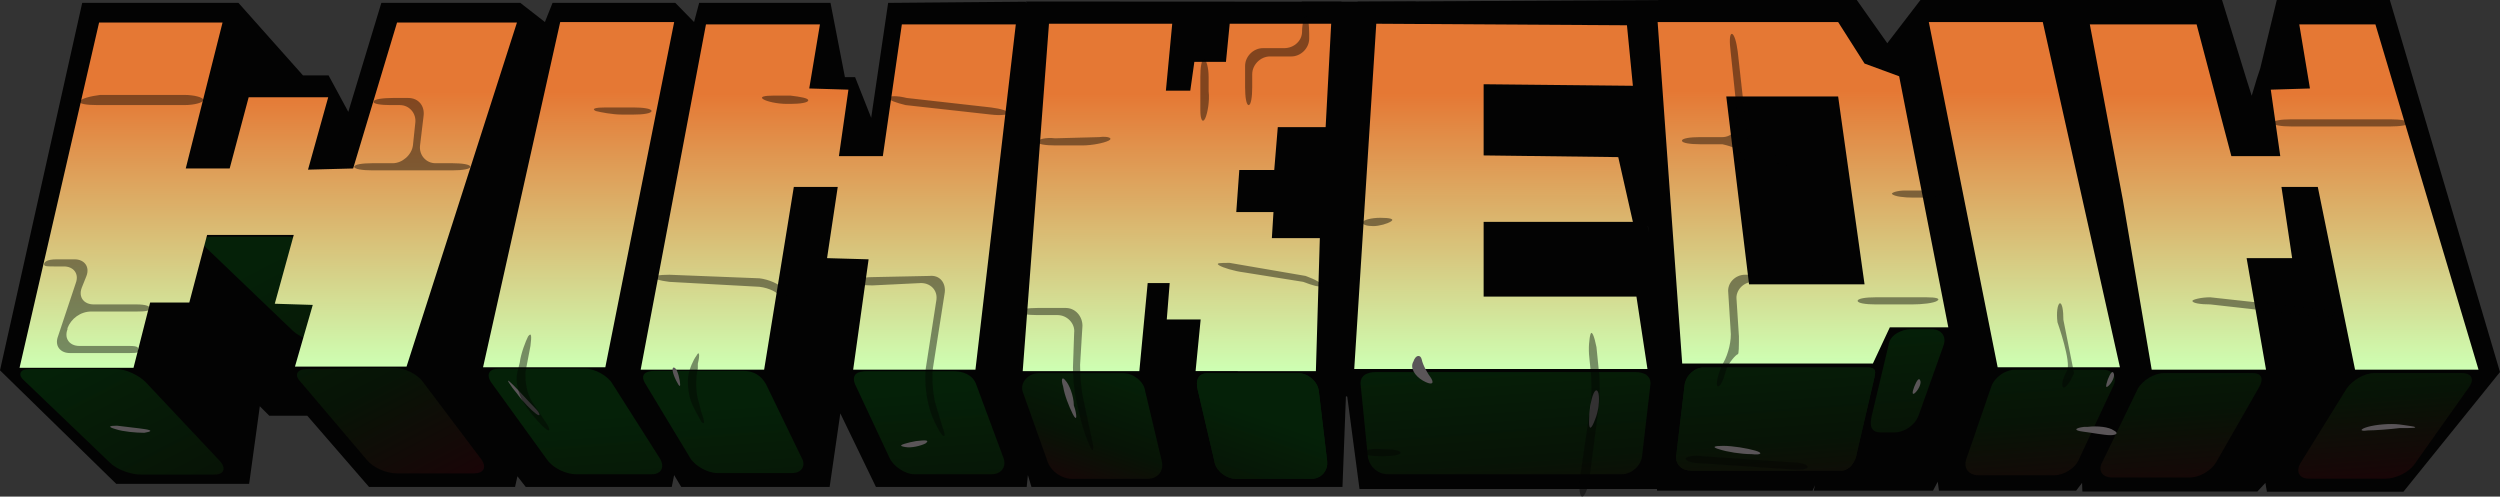 <svg width="1475" height="293" viewBox="0 0 1475 293" fill="none" xmlns="http://www.w3.org/2000/svg">
<rect x="0" y="0" width="1475" height="293" fill="#333333" stroke="none"/>
<path fill-rule="evenodd" clip-rule="evenodd" d="M878 13V208L990.764 216.7L945.238 13H878Z" fill="#030303"/>
<path fill-rule="evenodd" clip-rule="evenodd" d="M768 1V196L880.764 204.7L835.238 1H768Z" fill="#030303"/>
<path fill-rule="evenodd" clip-rule="evenodd" d="M718 33V228L830.764 236.7L785.238 33H718Z" fill="#030303"/>
<path fill-rule="evenodd" clip-rule="evenodd" d="M68.598 285.5L0 218.5L48.5 1.7H140.69L178.778 44.5H193.867L205.5 66L225 1.7H307L321.5 13L326 1.7H398.436L409.5 13L412.5 1.7H490L498.5 45.5H504.5L514 69.5L524 1.7L605.341 1L605.754 1.7L604.796 0.891L791.5 1L799.764 78L797.663 127.7H794.161L796.962 152.2L794.861 205.4H790.659L794.161 232L792.06 287.3H608.556L606.454 280.3L605.754 287.3H516.804L495.792 243.9L489.488 287.3H401.938L397.736 280.3L396.335 287.3H310.186L305.284 281L303.883 287.3H217.734L181.313 245.3H158.901L153.298 239.7L146.989 285.5H68.598Z" fill="#030303"/>
<path fill-rule="evenodd" clip-rule="evenodd" d="M1069.42 289.5L1070.82 286.3L1070.12 289.5H1140.47L1143.27 284.2L1143.97 289.5H1224.92L1228.42 284.9L1228.61 290H1331.86L1336.58 284.9L1337.48 290.14H1418L1475 219.5L1410 7.15852e-05L1343.3 0L1333.5 40.5L1331.5 46.5L1328.5 56.5L1325.5 47L1311 7.15852e-05H1133.07L1113.5 25.5L1095.5 7.15852e-05H978.365L970.661 84L977.665 289.5H1069.42Z" fill="#030303"/>
<path fill-rule="evenodd" clip-rule="evenodd" d="M793 219.8L801 1L987.01 0L988.411 51.8L982.107 133.7H895.958L895.258 161.7H991.913L993.313 219.8L986.309 288.5H802.105L793 219.8Z" fill="#030303"/>
<path fill-rule="evenodd" clip-rule="evenodd" d="M17.245 217.7C11.642 217.7 10.241 221.2 14.444 224.7L64.872 273C69.074 277.2 77.479 280 83.082 280H126.507C132.11 280 133.511 276.5 130.009 272.3L85.884 225.4C81.681 221.2 73.977 217.7 68.374 217.7H17.245ZM180.943 217.7C175.34 217.7 173.239 221.2 177.441 225.4L216.664 271.6C220.166 275.8 227.87 279.3 234.174 279.3H279.699C285.303 279.3 287.404 275.8 283.902 270.9L249.582 225.4C246.08 220.5 238.376 217 232.773 217L180.943 217.7Z" fill="url(#paint0_linear_164_3)"/>
<path d="M122.11 146.637C117.908 143.137 119.309 139.637 124.912 139.637H166.5C172.103 139.637 173.239 139.3 177.441 143.5L220.166 194.237C223.668 198.437 222.267 201.937 216.664 201.937H190.749C185.146 201.937 176.741 199.137 172.539 194.937L122.11 146.637Z" fill="url(#paint1_linear_164_3)"/>
<path fill-rule="evenodd" clip-rule="evenodd" d="M294.212 217.501C288.609 217.501 286.508 221.001 290.01 225.901L322.929 271.401C326.431 276.301 334.135 279.801 339.738 279.801H384.564C390.167 279.801 392.268 275.601 389.467 270.701L361.45 226.601C358.649 221.701 350.944 217.501 345.341 217.501H294.212ZM386.405 218.8C380.802 218.8 377.665 221.001 380.467 225.901L407.082 270.001C409.883 274.901 417.588 279.101 423.191 279.101H467.316C472.919 279.101 475.721 274.901 472.919 270.001L451.907 226.601C449.105 221.701 444.804 218.8 438.5 218.8H386.405ZM511.33 219C505.727 219 502.336 221.001 504.437 226.601L524.748 270.001C526.85 274.901 533.854 279.801 539.457 279.801H584.982C590.586 279.801 594.088 275.601 591.986 270.001L575.877 226.601C573.776 221.001 568.062 219 562.459 219H511.33ZM811.912 219.5C806.309 219.5 802.106 221.701 802.807 227.301L807.009 269.301C807.709 274.901 812.612 279.801 818.916 279.801H956.894C962.497 279.801 968.1 274.901 968.801 269.301L973.703 227.301C974.404 221.701 970.201 219.5 964.598 219.5H811.912ZM1005.22 216.801C999.618 216.801 994.604 221.701 993.903 227.301L989.001 268.601C988.3 274.201 992.397 277.701 998.001 277.701H1086C1091.6 277.701 1094.99 272.101 1095.7 266.501L1105.5 224.501C1106.9 218.901 1107.1 216.801 1101.5 216.801H1005.22ZM1127.5 194.201C1121.9 194.201 1115.01 197.701 1114.31 203.301L1104.5 244.601C1103.1 250.201 1103.2 255.101 1109.5 255.101H1117.9C1123.5 255.101 1129.81 250.901 1131.91 245.301L1146.62 204.001C1148.72 198.401 1145.21 194.201 1139.61 194.201H1127.5ZM1188.94 218.101C1183.34 218.101 1177.03 222.301 1174.93 227.901L1160.22 270.601C1158.12 276.201 1161.62 280.401 1167.23 280.401H1212.05C1217.65 280.401 1224.66 276.201 1226.76 270.601L1247.07 227.201C1249.17 222.301 1246.68 218.101 1240.38 218.101H1188.94ZM1276.8 220.101C1271.19 220.101 1264.19 224.301 1261.39 229.201L1240.38 272.601C1237.57 277.501 1240.38 281.701 1245.98 281.701H1292.2C1297.81 281.701 1304.81 277.501 1307.61 272.601L1332.83 228.501C1335.63 223.601 1334.6 220.101 1329 220.101H1276.8ZM1400.65 220.101C1395.05 220.101 1388.05 224.301 1384.54 229.201L1357.23 273.301C1354.43 278.201 1356.53 282.401 1362.13 282.401H1407.66C1413.26 282.401 1420.96 278.901 1424.47 274.001L1456.68 228.501C1460.19 223.601 1458.09 220.101 1452.48 220.101H1400.65Z" fill="url(#paint2_linear_164_3)"/>
<path d="M993.903 227.301C994.604 221.701 999.618 216.801 1005.22 216.801H1101.5C1107.1 216.801 1106.9 218.901 1105.5 224.501L1095.7 266.501C1094.99 272.101 1091.6 277.701 1086 277.701H998.001C992.397 277.701 988.3 274.201 989.001 268.601L993.903 227.301Z" fill="url(#paint3_linear_164_3)"/>
<path fill-rule="evenodd" clip-rule="evenodd" d="M766.191 220.2C771.794 220.2 777.397 225.1 778.097 230.7L783 272C783.7 277.6 779.498 282.5 773.895 282.5H729.069C723.466 282.5 717.163 277.6 716.462 272L706.657 230C705.256 224.4 706.897 220.2 712.5 220.2L766.191 220.2ZM663.034 220.2C668.637 220.2 674.941 225.1 675.641 230.7L685.446 272C686.847 277.6 683.345 282.5 677.042 282.5H632.216C626.613 282.5 620.309 278.3 618.208 272.7L603.5 231.4C601.399 225.8 606.897 220.2 612.5 220.2H663.034Z" fill="url(#paint4_linear_164_3)"/>
<path d="M778.097 230.7C777.397 225.1 771.794 220.2 766.191 220.2L712.5 220.2C706.897 220.2 705.256 224.4 706.657 230L716.462 272C717.163 277.6 723.466 282.5 729.069 282.5H773.895C779.498 282.5 783.7 277.6 783 272L778.097 230.7Z" fill="url(#paint5_linear_164_3)"/>
<path fill-rule="evenodd" clip-rule="evenodd" d="M162.119 179.2L173.325 138.6H122.196L111.69 178.5H88.577L78.772 217H11.534L58.46 13.3H131.302L109.589 99.4H135.504L146.71 57.4H193.637L181.73 100.1L208.345 99.4L234.26 13.3H305L239.863 216.3H174.026L184.532 179.9L162.119 179.2Z" fill="url(#paint6_linear_164_3)"/>
<path fill-rule="evenodd" clip-rule="evenodd" d="M397.764 13L357.141 216.7H285L330.526 13H397.764Z" fill="url(#paint7_linear_164_3)"/>
<path fill-rule="evenodd" clip-rule="evenodd" d="M1138 13L1178.62 216.7H1250.76L1205.24 13H1138Z" fill="url(#paint8_linear_164_3)"/>
<path fill-rule="evenodd" clip-rule="evenodd" d="M487.962 152.3L494.266 110.3H468.351L450.841 218.1H378L416.522 14.4H483.76L477.456 52.2L500.569 52.9L494.966 92.1H520.881L532.087 14.4H599.325L575.512 218.1H503.371L512.476 153L487.962 152.3Z" fill="url(#paint9_linear_164_3)"/>
<path fill-rule="evenodd" clip-rule="evenodd" d="M1352.36 152.3L1346.06 110.3H1367.5L1389.48 218.1H1462.33L1401.5 14.4H1356.57L1362.87 52.2L1339.76 52.9L1345.36 92.1H1316.5L1296 14.4H1233L1252.5 118L1269.5 218.1H1336.95L1325.5 152.3H1352.36Z" fill="url(#paint10_linear_164_3)"/>
<path d="M691.614 14H618.899L603.399 218.972H672.211L677.131 167H690.12L688.399 188.465H708.389L705.396 218.936L776.373 218.972L778.7 140.5H750.399L751.35 125.116H729.399L731.193 100.304H751.804L753.899 75H782.123L785.399 14H725.526L723.316 36.5H704.664L702.263 53.5H687.875L691.614 14Z" fill="url(#paint11_linear_164_3)"/>
<path fill-rule="evenodd" clip-rule="evenodd" d="M965.5 175L971.998 217.7H799L812 14L959.899 14.913L963.401 50.613L875.343 49.7V91.7L954.768 92.7L963.401 130.9H875.343V175H965.5Z" fill="url(#paint12_linear_164_3)"/>
<path d="M1084.5 13L1100.09 37.5L1120.5 45L1149.5 193.121H1115L1105 214.5H992.5L978 13H1084.5ZM1100.09 167.768L1084.5 56.925H1018.5L1031.94 167.768H1100.09Z" fill="url(#paint13_linear_164_3)"/>
<path fill-rule="evenodd" clip-rule="evenodd" d="M68.346 253.251C63.443 251.851 64.143 251.151 69.046 251.151C73.949 251.851 81.653 252.551 85.856 253.251C90.058 253.951 89.358 254.651 85.155 255.351C80.252 255.351 72.548 254.651 68.346 253.251ZM302.979 227.351C298.776 223.151 298.776 223.851 302.278 228.751L305.08 232.251C308.582 237.151 313.484 242.051 316.286 244.151C319.088 246.251 319.088 244.151 315.586 240.651C312.084 237.151 306.481 230.851 302.979 227.351V227.351ZM397.532 216.851C396.131 216.851 396.832 220.351 398.933 224.551C401.034 228.751 401.734 228.751 401.034 224.551C400.334 220.351 398.933 216.851 397.532 216.851ZM534.109 263.751C529.907 263.051 531.308 262.351 536.911 260.951L540.413 260.251C546.016 259.551 548.818 259.551 546.016 261.651C543.215 263.051 537.611 264.451 534.109 263.751ZM628.663 224.551C626.562 221.751 625.861 223.851 627.262 228.051C627.963 232.951 630.764 239.951 632.865 244.151C634.967 248.351 635.667 246.951 634.266 241.351L633.566 239.251C633.566 233.651 630.764 226.651 628.663 224.551ZM943.141 232.251C942.441 229.451 941.04 229.451 939.639 233.651C938.238 237.851 937.538 244.151 937.538 249.051C937.538 253.951 938.939 253.251 941.04 247.651C943.141 242.751 943.842 235.751 943.141 232.251ZM838.782 211.951C838.082 209.151 835.28 209.151 833.879 213.351C831.778 216.851 834.58 221.751 839.482 224.551C844.385 227.351 846.486 226.651 844.385 223.151C842.284 220.351 839.482 215.451 838.782 211.951V211.951ZM1014.58 265.151C1009.68 263.751 1011.08 263.051 1016.68 263.051C1022.29 263.051 1030.69 264.451 1035.59 265.851C1040.5 267.251 1039.1 268.651 1033.49 267.951C1027.19 267.951 1018.78 266.551 1014.58 265.151ZM1132.95 224.551C1132.25 222.451 1130.85 224.551 1129.45 228.051C1128.05 231.551 1128.05 233.651 1130.15 231.551C1132.25 229.451 1133.65 225.951 1132.95 224.551ZM1247.11 220.351C1246.41 218.251 1245.01 220.351 1243.61 223.851C1242.21 228.051 1242.21 229.451 1244.31 227.351C1246.41 225.251 1247.81 221.751 1247.11 220.351ZM1228.9 254.651C1223.3 253.951 1224 252.551 1229.6 251.851H1231.7C1237.31 251.151 1244.31 251.851 1247.11 253.951C1249.91 255.351 1249.21 256.751 1245.01 256.751C1241.51 256.751 1234.51 255.351 1228.9 254.651V254.651ZM1397 253.951C1392.1 254.651 1392.1 253.251 1397 251.851C1401.9 250.451 1410.31 249.751 1415.91 250.451L1420.81 251.151C1426.41 251.851 1426.41 252.551 1420.81 252.551H1415.91C1410.31 253.251 1401.2 253.951 1397 253.951V253.951Z" fill="#5A5558"/>
<path opacity="0.44" d="M57.606 62C50.84 62 46.33 61.25 47.082 59.75C47.833 58.25 53.096 56.75 59.109 56H108.724C114.738 56 120 57.5 120 59C120 60.5 114.738 62 108.724 62H57.606Z" fill="#030303"/>
<path opacity="0.44" fill-rule="evenodd" clip-rule="evenodd" d="M51.016 162.8C53.117 157.2 49.615 153 44.012 153H33.506C27.903 153 26 154.504 26 155.904C26 157.304 27.903 157.2 33.506 157.2H37.708C43.312 157.2 46.813 161.4 44.712 167L34.206 198.5C32.105 204.1 35.607 208.3 41.21 208.3H76.23C81.833 208.3 81.5 207.9 81.5 206.5C81.5 205.1 81.833 204.1 76.23 204.1H46.813C41.21 204.1 37.708 199.9 39.809 194.3V193.6C41.911 188 47.514 183.8 53.818 183.8H80.433C86.036 183.8 88.5 183.4 88.5 182C88.5 180.6 86.036 179.6 80.433 179.6H55.218C49.615 179.6 46.113 175.4 48.214 169.8L51.016 162.8ZM249.929 68.3C250.629 62.7 247.127 57.8 240.823 57.8H231.718C226.115 57.8 220.512 58.5 220.512 59.9C219.812 61.3 224.714 62 230.317 62H235.921C241.524 62 245.726 66.9 245.026 72.5L243.625 85.8C242.925 91.4 237.321 96.3 231.718 96.3H219.5C213.897 96.3 208.994 97 208.994 98.4C208.994 99.8 213.897 100.5 219.5 100.5H267C272.603 100.5 277.506 99.8 277.506 98.4C277.506 97 272.603 96.3 267 96.3H256.933C251.329 96.3 247.127 91.4 247.827 85.8L249.929 68.3ZM312.964 204.1C313.665 198.5 313.665 195.7 311.564 198.5C310.163 201.3 307.361 208.3 306.661 213.9L305.26 219.5C303.859 225.1 305.96 233.5 309.462 238.4L310.863 240.5C314.365 245.4 319.268 251 322.069 253.1C324.871 255.2 324.871 253.1 321.369 248.2L314.365 237.7C310.863 232.8 309.462 224.4 310.163 218.8L312.964 204.1ZM384.405 65.5C384.405 64.1 379.502 63.4 373.899 63.4H357.089C351.486 63.4 348.685 64.1 351.486 65.5C354.288 66.2 361.292 67.6 366.895 67.6H373.899C379.502 67.6 384.405 66.9 384.405 65.5ZM411.72 214.6C413.121 209 412.421 206.9 411.02 209.7C408.919 212.5 406.817 217.4 406.117 221.6C405.417 225.1 406.117 232.1 407.518 236.3C408.919 240.5 412.421 246.1 413.821 248.9C415.923 251 415.923 248.9 413.821 243.3L412.421 237.7C410.319 232.1 410.319 223 411.72 217.4V214.6ZM394.911 162.1C389.308 162.1 384.405 162.8 384.405 163.5C384.405 164.2 389.308 165.6 394.911 166.3L446.04 169.1C451.643 169.1 457.946 171.9 459.347 174C460.748 176.8 463.55 178.2 464.25 177.5C464.95 176.8 464.25 174 462.149 170.5C460.048 167.7 453.744 164.9 448.141 164.2L394.911 162.1ZM450.242 58.5C452.343 59.9 458.647 61.3 464.25 61.3H466.351C471.954 61.3 476.857 60.6 476.857 59.2C476.857 57.8 471.954 57.1 466.351 56.4H456.546C450.942 56.4 448.141 57.1 450.242 58.5ZM514.679 163.5C509.075 163.5 504.173 164.9 504.173 166.3C504.173 167.7 509.075 168.4 514.679 168.4L543.395 167C548.998 167 553.2 171.2 552.5 176.8L546.196 217.4C545.496 223 546.196 232.1 547.597 237.7L548.298 240.5C549.698 246.1 553.2 253.1 555.302 255.9C557.403 258.7 558.103 257.3 556.002 251.7L551.8 237.7C550.399 232.1 549.698 223 550.399 217.4L557.403 172.6C558.103 167 554.601 162.1 548.298 162.8L514.679 163.5ZM524.484 57.8C524.484 59.2 528.686 60.6 534.29 62L584.718 67.6C590.321 68.3 595.224 67.6 595.224 66.9C595.224 65.5 590.321 64.1 584.718 63.4L534.99 57.8C529.387 56.4 524.484 56.4 524.484 57.8ZM638.649 192.2C638.649 186.6 634.446 181.7 628.843 181.7H612.034C606.431 181.7 601.528 182.4 601.528 183.8C601.528 185.2 606.431 185.9 612.034 185.9H623.94C629.544 185.9 634.446 190.8 633.746 196.4L633.046 216.7C633.046 222.3 633.746 231.4 635.147 237L637.948 248.9C639.349 254.5 642.151 261.5 643.552 264.3C644.952 267.1 645.653 265 644.252 259.4L639.349 236.3C637.948 230.7 637.248 221.6 637.248 215.3L638.649 192.2ZM612.034 83.7C612.034 85.1 616.936 85.8 622.54 85.8H638.649C644.252 85.8 651.256 84.4 654.058 83C656.859 81.6 654.058 80.2 648.454 80.9L622.54 81.6C616.936 80.9 612.034 82.3 612.034 83.7ZM713.101 45.5C713.101 39.9 711.7 35 710.3 35C708.899 35 708.198 39.9 708.198 45.5V65.1C708.198 70.7 709.599 72.8 711 70C712.401 67.2 713.802 59.5 713.101 53.9V45.5ZM768.222 18.6C768.222 24.2 763.319 28.4 757.716 28.4H745.109C739.506 28.4 734.603 33.3 734.603 38.9V51.5C734.603 57.1 735.304 62 736.704 62C738.105 62 738.806 57.1 738.806 51.5V43.8C738.806 38.2 743.708 33.3 749.312 33.3H761.919C767.522 33.3 772.425 28.4 772.425 22.8V20C772.425 14.4 771.724 9.5 770.323 9.5C769.623 9.5 768.222 13.7 768.222 18.6ZM938.419 197.1C937.718 199.2 937.018 205.5 937.718 211.1L938.419 218.1C939.119 223.7 939.119 233.5 938.419 239.1L932.115 282.5C931.415 288.1 932.115 293 933.516 293C934.917 293 937.018 288.1 937.718 282.5L943.321 239.8C944.022 234.2 944.022 224.4 943.321 218.8L941.921 204.8C940.52 197.8 939.119 195 938.419 197.1ZM804.643 267.1C804.643 268.5 809.546 269.2 815.149 269.2H815.849C821.452 269.2 826.355 268.5 826.355 267.1C826.355 265.7 821.452 265 815.849 265H815.149C809.546 264.3 804.643 265.7 804.643 267.1ZM719.194 156.5C721.296 157.9 728.3 160 733.903 160.7L768.923 166.3C774.526 168.4 778.728 169.8 779.429 168.4C780.129 167 775.927 164.9 770.323 162.8L725.498 155.1C719.895 155.1 717.093 155.1 719.194 156.5ZM820.752 130.6C822.853 129.2 820.052 128.5 814.448 128.5C808.845 128.5 803.942 129.9 803.942 131.3C803.942 132.7 806.744 133.4 810.246 133.4C813.748 133.4 818.651 132 820.752 130.6ZM1027.37 91.4C1027.37 94.2 1032.97 96.3 1038.58 96.3H1040.68C1046.28 96.3 1051.88 96.3 1052.58 97C1053.28 97 1056.09 99.1 1057.49 98.4C1058.89 97.7 1057.49 96.3 1056.09 94.2C1053.98 92.8 1047.68 91.4 1042.08 91.4C1036.47 91.4 1031.57 86.5 1030.87 80.9L1025.27 30.5C1024.57 24.9 1023.17 20 1021.77 20C1020.37 20 1020.37 24.9 1021.07 30.5L1025.27 70.4C1025.97 76 1021.77 80.9 1016.16 80.9H1002.86C997.252 80.9 992.349 81.6 992.349 83C992.349 84.4 997.252 85.1 1002.86 85.1H1016.16C1022.47 86.5 1027.37 88.6 1027.37 91.4ZM1021.07 195C1021.77 200.6 1019.66 209 1016.86 213.9C1014.06 218.8 1011.96 227.2 1013.36 227.9C1014.76 228.6 1016.86 224.4 1018.26 218.8C1019.66 213.9 1024.57 209 1025.27 209C1025.97 209 1025.97 204.1 1025.97 198.5L1024.57 176.8C1023.87 171.2 1028.77 166.3 1034.37 166.3H1067.99C1073.6 166.3 1078.5 165.6 1078.5 164.2C1078.5 162.8 1073.6 162.1 1067.99 162.1H1029.47C1023.87 162.1 1018.96 167 1019.66 172.6L1021.07 195ZM1096.01 177.5C1096.01 178.9 1100.91 179.6 1106.51 179.6H1128.23C1133.83 179.6 1140.83 178.9 1142.93 177.5C1145.04 176.1 1142.23 175.4 1136.63 175.4H1106.51C1100.91 175.4 1096.01 176.1 1096.01 177.5ZM1116.32 114.5C1117.72 115.9 1123.32 116.6 1128.93 116.6H1133.83C1139.43 116.6 1144.34 115.9 1144.34 114.5C1144.34 113.1 1139.43 112.4 1133.83 112.4H1124.02C1119.12 112.4 1115.62 113.8 1116.32 114.5ZM994.45 270.6C994.45 272 998.653 273.4 1004.96 273.4L1056.09 276.9C1061.69 277.6 1066.59 276.9 1066.59 275.5C1066.59 274.1 1062.39 272.7 1056.09 272.7L1004.96 269.2C999.353 268.5 995.151 269.2 994.45 270.6ZM1304.03 175.4C1298.42 175.4 1293.52 176.8 1293.52 177.5C1293.52 178.9 1298.42 179.6 1304.03 179.6L1366.36 186.6C1371.96 187.3 1376.87 186.6 1377.57 185.2C1378.27 183.8 1373.37 182.4 1367.76 182.4L1304.03 175.4ZM1215.3 178.9C1213.9 179.6 1213.2 184.5 1213.9 190.1C1213.9 190.1 1222.3 213.9 1219.5 218.8C1216.7 223.7 1216 227.9 1217.4 228.6C1218.8 229.3 1221.6 225.1 1223.7 220.2L1217.4 188.7C1217.4 183.1 1216.7 178.9 1215.3 178.9ZM1351.67 70.4C1346.06 70.4 1341.16 71.1 1341.16 72.5C1341.16 73.9 1346.06 74.6 1351.67 74.6H1410.5C1416.1 74.6 1421.01 73.9 1421.01 72.5C1421.01 71.1 1416.1 70.4 1410.5 70.4H1351.67Z" fill="#030303"/>
<defs>
<linearGradient id="paint0_linear_164_3" x1="265.296" y1="96.986" x2="353.473" y2="267.084" gradientUnits="userSpaceOnUse">
<stop stop-color="#052108"/>
<stop offset="0.5" stop-color="#071406"/>
<stop offset="1" stop-color="#1F0008"/>
</linearGradient>
<linearGradient id="paint1_linear_164_3" x1="265.296" y1="96.986" x2="353.473" y2="267.084" gradientUnits="userSpaceOnUse">
<stop stop-color="#052108"/>
<stop offset="0.5" stop-color="#071406"/>
<stop offset="1" stop-color="#1F0008"/>
</linearGradient>
<linearGradient id="paint2_linear_164_3" x1="1371.51" y1="167.405" x2="1381.78" y2="302.225" gradientUnits="userSpaceOnUse">
<stop stop-color="#052108"/>
<stop offset="0.5" stop-color="#071406"/>
<stop offset="1" stop-color="#1F0008"/>
</linearGradient>
<linearGradient id="paint3_linear_164_3" x1="1371.51" y1="167.405" x2="1381.78" y2="302.225" gradientUnits="userSpaceOnUse">
<stop stop-color="#052108"/>
<stop offset="0.5" stop-color="#071406"/>
<stop offset="1" stop-color="#1F0008"/>
</linearGradient>
<linearGradient id="paint4_linear_164_3" x1="616.411" y1="201.273" x2="586.568" y2="286.62" gradientUnits="userSpaceOnUse">
<stop stop-color="#052108"/>
<stop offset="0.5" stop-color="#071406"/>
<stop offset="1" stop-color="#1F0008"/>
</linearGradient>
<linearGradient id="paint5_linear_164_3" x1="616.411" y1="201.273" x2="586.568" y2="286.62" gradientUnits="userSpaceOnUse">
<stop stop-color="#052108"/>
<stop offset="0.5" stop-color="#071406"/>
<stop offset="1" stop-color="#1F0008"/>
</linearGradient>
<linearGradient id="paint6_linear_164_3" x1="158.267" y1="13.3" x2="158.267" y2="217" gradientUnits="userSpaceOnUse">
<stop offset="0.202" stop-color="#E57834"/>
<stop offset="1" stop-color="#CEFFB3"/>
</linearGradient>
<linearGradient id="paint7_linear_164_3" x1="341.382" y1="13" x2="341.382" y2="216.7" gradientUnits="userSpaceOnUse">
<stop offset="0.202" stop-color="#E57834"/>
<stop offset="1" stop-color="#CEFFB3"/>
</linearGradient>
<linearGradient id="paint8_linear_164_3" x1="1194.38" y1="13" x2="1194.38" y2="216.7" gradientUnits="userSpaceOnUse">
<stop offset="0.202" stop-color="#E57834"/>
<stop offset="1" stop-color="#CEFFB3"/>
</linearGradient>
<linearGradient id="paint9_linear_164_3" x1="488.663" y1="14.4" x2="488.663" y2="218.1" gradientUnits="userSpaceOnUse">
<stop offset="0.202" stop-color="#E57834"/>
<stop offset="1" stop-color="#CEFFB3"/>
</linearGradient>
<linearGradient id="paint10_linear_164_3" x1="1347.66" y1="14.4" x2="1347.66" y2="218.1" gradientUnits="userSpaceOnUse">
<stop offset="0.202" stop-color="#E57834"/>
<stop offset="1" stop-color="#CEFFB3"/>
</linearGradient>
<linearGradient id="paint11_linear_164_3" x1="692.699" y1="14" x2="692.699" y2="218.972" gradientUnits="userSpaceOnUse">
<stop offset="0.202" stop-color="#E57834"/>
<stop offset="1" stop-color="#CEFFB3"/>
</linearGradient>
<linearGradient id="paint12_linear_164_3" x1="885.499" y1="14" x2="885.499" y2="217.7" gradientUnits="userSpaceOnUse">
<stop offset="0.202" stop-color="#E57834"/>
<stop offset="1" stop-color="#CEFFB3"/>
</linearGradient>
<linearGradient id="paint13_linear_164_3" x1="1063.75" y1="13" x2="1063.75" y2="214.5" gradientUnits="userSpaceOnUse">
<stop offset="0.202" stop-color="#E57834"/>
<stop offset="1" stop-color="#CEFFB3"/>
</linearGradient>
</defs>
</svg>
